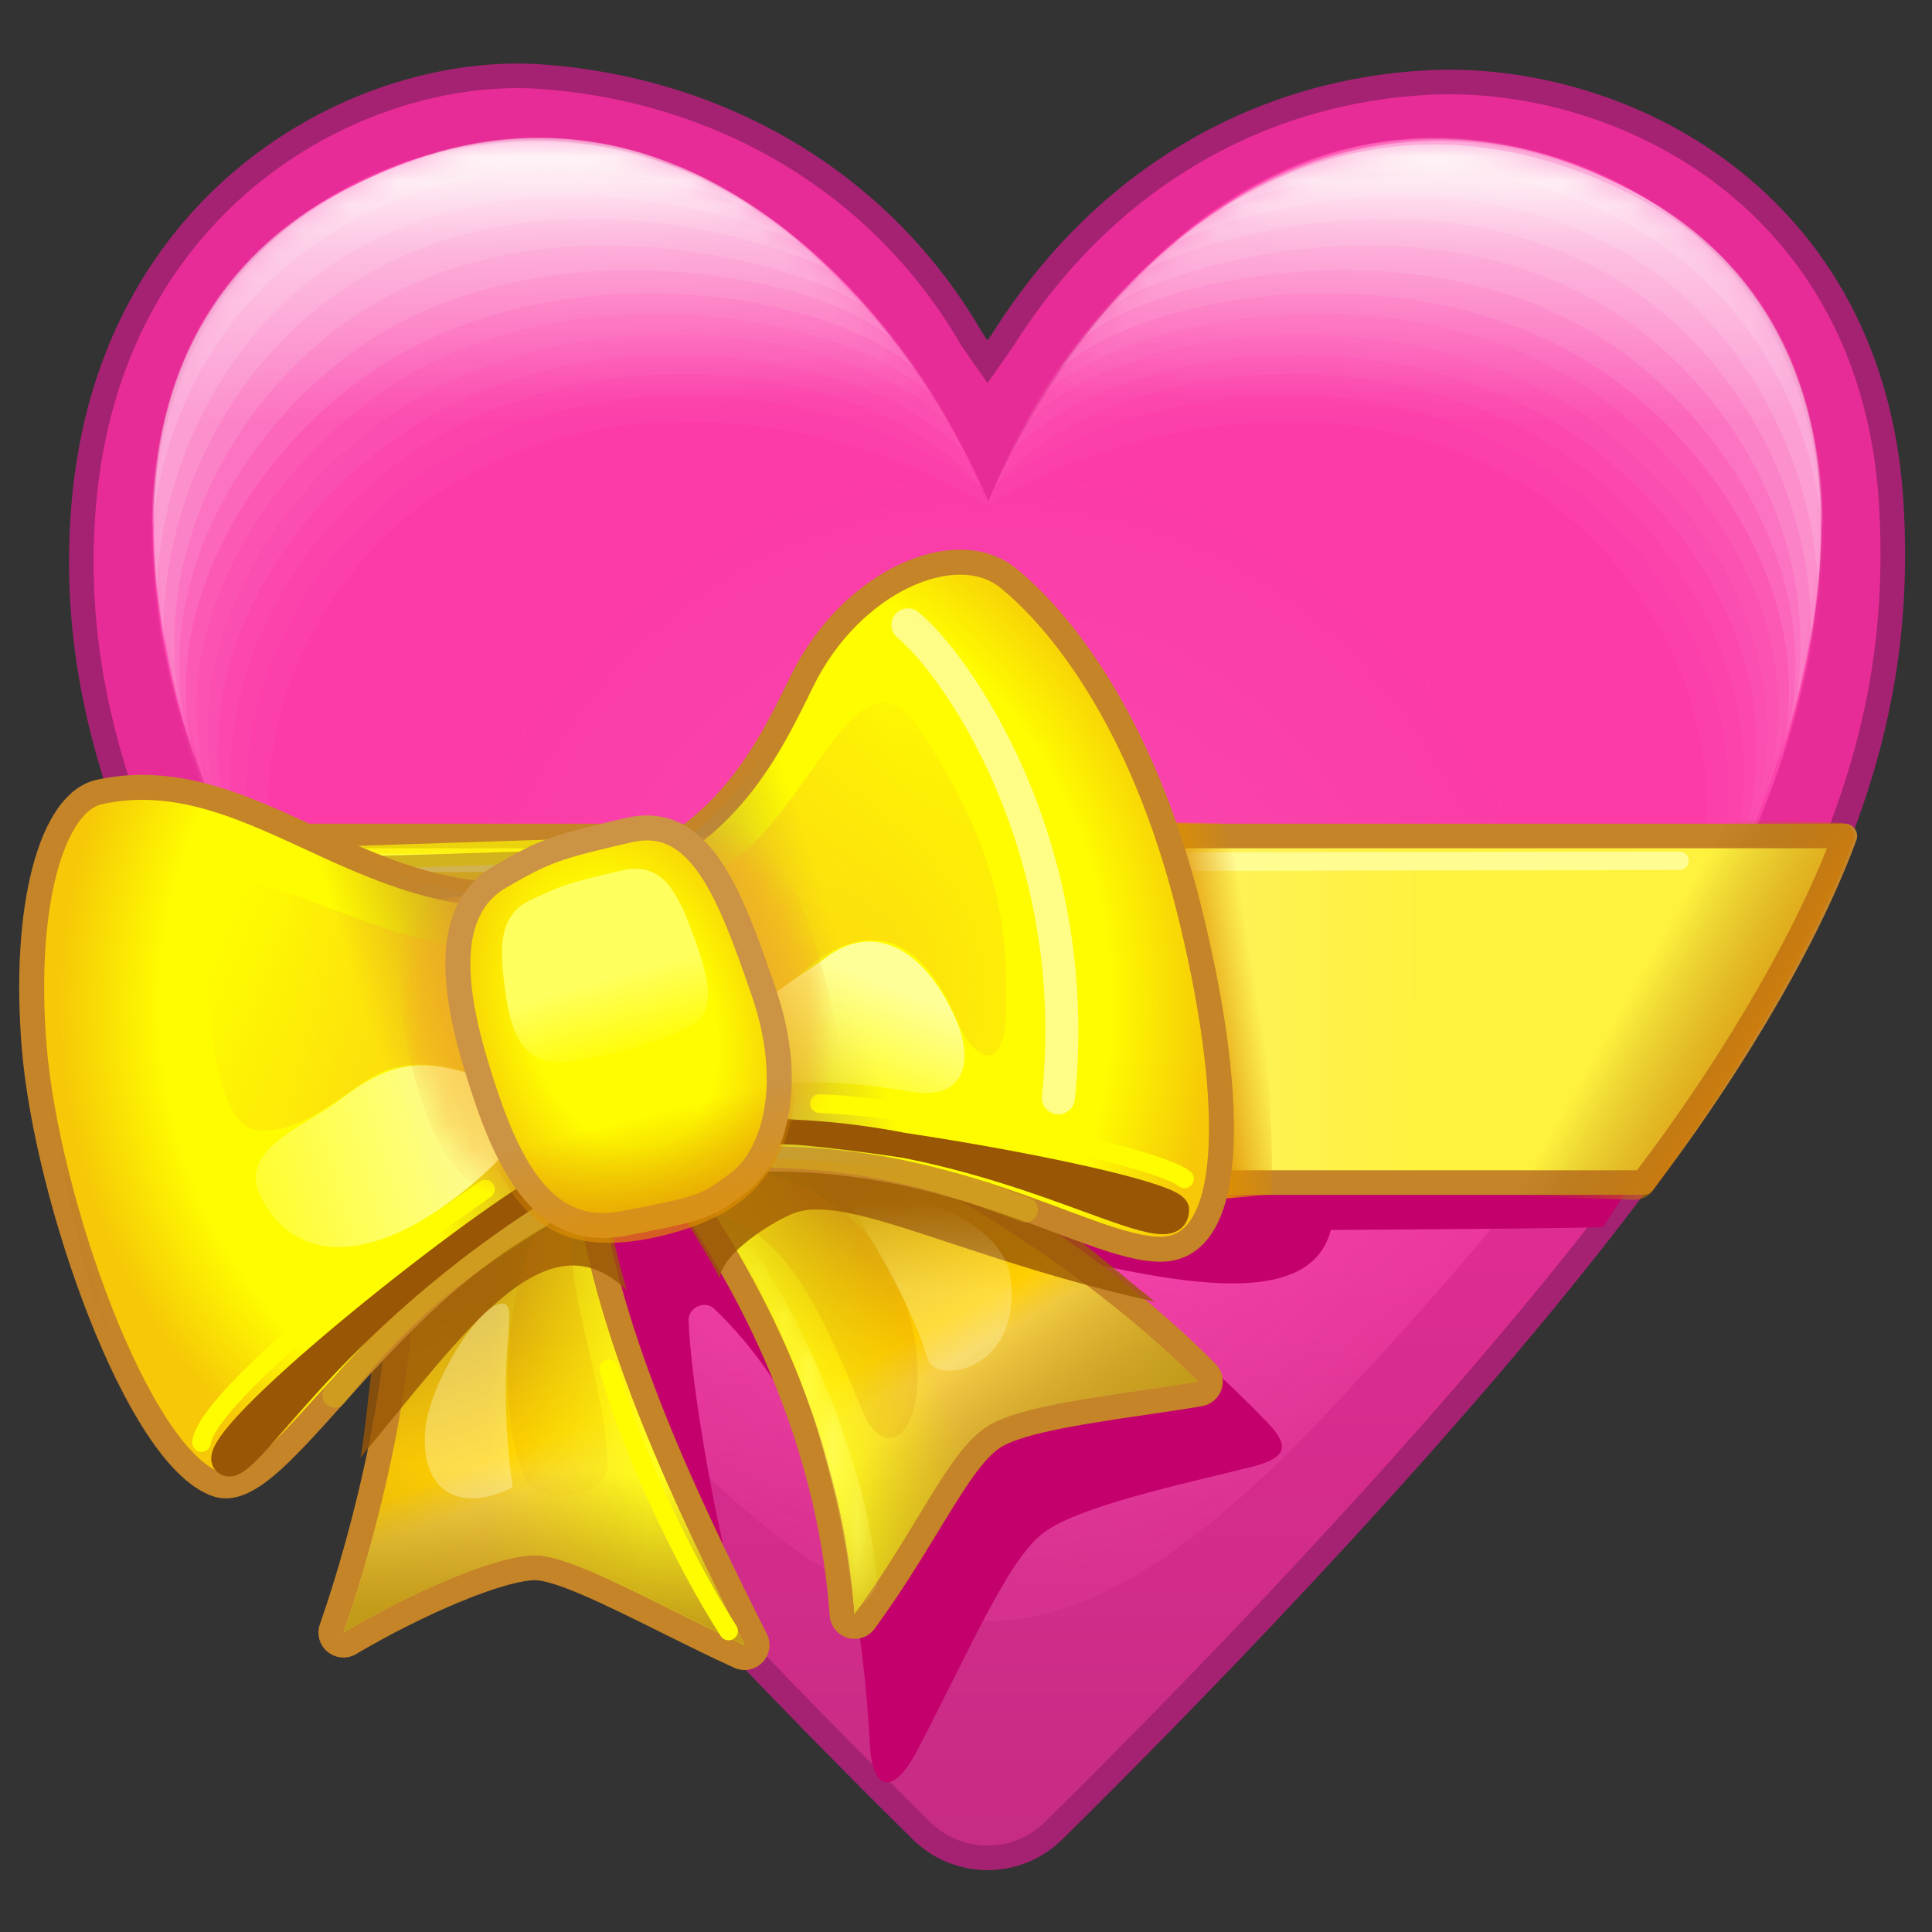 <svg width="80" height="80" viewBox="0 0 80 80" fill="none" xmlns="http://www.w3.org/2000/svg">
<rect x="0" y="0" width="80" height="80" fill="#333333" stroke="none"/>
<g clip-path="url(#clip0_78_12520)">
<mask id="mask0_78_12520" style="mask-type:luminance" maskUnits="userSpaceOnUse" x="0" y="0" width="80" height="80">
<path d="M80 0H0V80H80V0Z" fill="white"/>
</mask>
<g mask="url(#mask0_78_12520)">
<path d="M40.892 76.928C39.863 76.928 38.892 76.53 38.158 75.807C33.743 71.455 22.637 60.243 14.892 50.161C10.178 44.024 7.02 38.576 5.235 33.505C3.752 29.29 3.103 25.282 3.467 20.909C4.531 8.125 15.012 2.613 22.484 3.18C30 3.75 36.562 7.656 40.252 14.064L40.892 14.977L41.532 14.064C45.859 7.187 52.429 3.731 59.221 3.414C67.109 3.047 77.578 8.203 78.316 20.909C78.571 25.289 78.032 29.29 76.548 33.505C74.764 38.576 71.605 44.025 66.892 50.161C59.145 60.245 48.041 71.455 43.626 75.807C42.892 76.53 41.921 76.928 40.892 76.928Z" fill="url(#paint0_linear_78_12520)"/>
<path d="M40.892 76.928C39.863 76.928 38.892 76.53 38.158 75.807C33.743 71.455 22.637 60.243 14.892 50.161C10.178 44.024 7.02 38.576 5.235 33.505C3.752 29.29 3.103 25.282 3.467 20.909C4.531 8.125 15.012 2.613 22.484 3.18C30 3.75 36.562 7.656 40.252 14.064L40.892 14.977L41.532 14.064C45.859 7.187 52.429 3.731 59.221 3.414C67.109 3.047 77.578 8.203 78.316 20.909C78.571 25.289 78.032 29.29 76.548 33.505C74.764 38.576 71.605 44.025 66.892 50.161C59.145 60.245 48.041 71.455 43.626 75.807C42.892 76.53 41.921 76.928 40.892 76.928Z" stroke="#A52272" stroke-width="1.018" stroke-miterlimit="10"/>
<path d="M75.398 22.678C75.8 14.309 70.027 5.79 59.201 5.749C47.422 5.703 41.279 19.837 40.942 20.716C40.93 20.746 40.925 20.761 40.925 20.761C40.925 20.761 35.071 5.826 22.213 5.863C11.387 5.894 6.117 14.557 6.321 22.43C6.481 28.637 8.734 35.861 17.207 47.184C20.188 51.169 22.504 54.007 25.985 57.763C37.254 69.922 43.802 70.517 55.468 57.961C58.423 54.78 61.364 51.467 64.445 47.581C73.231 36.5 75.1 28.88 75.398 22.678Z" fill="url(#paint1_linear_78_12520)"/>
<mask id="mask1_78_12520" style="mask-type:luminance" maskUnits="userSpaceOnUse" x="6" y="5" width="70" height="63">
<path d="M75.398 22.678C75.8 14.309 70.027 5.79 59.201 5.749C47.422 5.703 41.279 19.837 40.942 20.716C40.93 20.746 40.925 20.761 40.925 20.761C40.925 20.761 35.071 5.826 22.213 5.863C11.387 5.894 6.117 14.557 6.321 22.43C6.481 28.637 8.734 35.861 17.207 47.184C20.188 51.169 22.504 54.007 25.985 57.763C37.254 69.922 43.802 70.517 55.468 57.961C58.423 54.78 61.364 51.467 64.445 47.581C73.231 36.5 75.1 28.88 75.398 22.678Z" fill="url(#paint2_radial_78_12520)"/>
</mask>
<g mask="url(#mask1_78_12520)">
<path d="M75.398 22.678C75.8 14.309 70.027 5.79 59.201 5.749C47.422 5.703 41.279 19.837 40.942 20.716C40.93 20.746 40.925 20.761 40.925 20.761C40.925 20.761 35.071 5.826 22.213 5.863C11.387 5.894 6.117 14.557 6.321 22.43C6.481 28.637 8.734 35.861 17.207 47.184C20.188 51.169 22.504 54.007 25.985 57.763C37.254 69.922 43.802 70.517 55.468 57.961C58.423 54.78 61.364 51.467 64.445 47.581C73.231 36.5 75.1 28.88 75.398 22.678Z" fill="url(#paint3_radial_78_12520)"/>
</g>
<path d="M14.27 7.862C-0.018 15.601 8.945 35.606 13.593 41.993C8.434 33.262 12.087 24.977 17.447 20.916C24.449 15.61 34.511 17.089 40.861 20.86C37.383 11.426 26.209 1.395 14.27 7.862Z" fill="white" fill-opacity="0.02"/>
<path d="M14.27 7.862C-0.018 15.601 8.73 34.98 12.155 39.771C7.839 32.628 11.211 24.231 16.901 20.023C24.489 14.411 34.808 15.899 40.563 20.116C36.758 11.23 26.209 1.395 14.27 7.862Z" fill="white" fill-opacity="0.02"/>
<path d="M14.27 7.862C-0.018 15.601 8.434 35.287 12.155 39.752C6.698 32.162 10.664 23.551 16.306 19.278C24.241 13.269 36.396 15.055 40.563 20.116C37.031 11.445 26.209 1.395 14.27 7.862Z" fill="white" fill-opacity="0.03"/>
<path d="M14.27 7.862C-0.018 15.601 8.898 34.553 10.883 37.58C6.616 30.337 10.267 22.757 15.909 18.485C23.844 12.476 35.9 14.411 39.968 18.776C35.781 10.82 26.209 1.395 14.27 7.862Z" fill="white" fill-opacity="0.03"/>
<path d="M14.27 7.862C0.677 15.254 8.367 32.746 10.029 36.046C6.482 29.2 9.954 21.753 15.761 17.492C23.282 11.974 35.329 13.294 39.397 17.66C36.055 11.055 26.068 1.446 14.27 7.862Z" fill="white" fill-opacity="0.03"/>
<path d="M14.27 7.862C1.52 14.807 7.617 30.5 9.329 34.444C6.035 27.832 9.957 20.423 15.711 16.302C23.2 10.938 35.007 12.922 38.653 16.42C35.215 10.723 26.063 1.438 14.27 7.862Z" fill="white" fill-opacity="0.04"/>
<path d="M14.27 7.862C2.264 14.113 7.013 29.145 8.75 33.262C5.55 26.565 10.103 18.925 15.512 15.31C23.27 10.125 34.511 12.178 37.909 15.303C34.531 10.547 26.182 1.66 14.27 7.862Z" fill="white" fill-opacity="0.08"/>
<path d="M14.27 7.862C2.562 14.063 6.955 27.929 8.145 31.699C5.442 24.084 10.87 16.848 15.488 13.97C23.299 9.102 34.337 11.608 36.892 14.014C33.828 9.844 25.253 2.045 14.27 7.862Z" fill="white" fill-opacity="0.09"/>
<path d="M14.27 7.862C2.909 13.766 7.019 27.279 7.515 29.61C6.051 22.591 10.103 15.8 15.364 12.655C23.371 7.87 33.612 11.182 35.621 12.596C31.816 8.086 24.392 2.602 14.27 7.862Z" fill="white" fill-opacity="0.1"/>
<path d="M14.27 7.862C4.221 13.102 6.444 24.04 6.792 26.62C6.568 21.163 9.408 14.708 15.19 11.366C23.266 6.697 32.959 10.413 34.373 11.182C31.914 8.594 24.117 2.728 14.27 7.862Z" fill="white" fill-opacity="0.11"/>
<path d="M14.27 7.862C5.34 12.625 6.32 21.728 6.494 24.605C6.519 20.041 8.995 13.5 14.843 10.274C22.679 5.952 31.562 9.317 33.161 10.062C31.172 8.242 23.492 2.944 14.27 7.862Z" fill="white" fill-opacity="0.12"/>
<path d="M14.27 7.862C7.288 11.312 6.162 18.776 6.311 21.852C6.733 17.759 8.722 12.384 14.57 9.158C22.406 4.836 30.635 8.425 31.255 8.673C29.16 7.012 22.604 3.745 14.27 7.862Z" fill="white" fill-opacity="0.13"/>
<path d="M67.499 7.862C81.786 15.601 72.823 35.606 68.175 41.993C73.335 33.262 69.682 24.977 64.322 20.916C57.32 15.61 47.258 17.089 40.908 20.86C44.386 11.426 55.56 1.395 67.499 7.862Z" fill="white" fill-opacity="0.02"/>
<path d="M67.499 7.862C81.786 15.601 73.038 34.98 69.614 39.771C73.93 32.628 70.558 24.231 64.867 20.023C57.279 14.411 46.961 15.899 41.206 20.116C45.011 11.23 55.56 1.395 67.499 7.862Z" fill="white" fill-opacity="0.02"/>
<path d="M67.499 7.862C81.786 15.601 73.335 35.287 69.614 39.752C75.071 32.162 71.105 23.551 65.463 19.278C57.528 13.269 45.373 15.055 41.206 20.116C44.738 11.445 55.56 1.395 67.499 7.862Z" fill="white" fill-opacity="0.03"/>
<path d="M67.499 7.862C81.786 15.601 72.87 34.553 70.886 37.58C75.153 30.337 71.502 22.757 65.859 18.485C57.924 12.476 45.869 14.411 41.801 18.776C45.987 10.82 55.56 1.395 67.499 7.862Z" fill="white" fill-opacity="0.03"/>
<path d="M67.499 7.862C81.092 15.254 73.402 32.746 71.74 36.046C75.287 29.2 71.815 21.753 66.008 17.492C58.487 11.974 46.44 13.294 42.372 17.66C45.714 11.055 55.701 1.446 67.499 7.862Z" fill="white" fill-opacity="0.03"/>
<path d="M67.499 7.862C80.249 14.807 74.151 30.5 72.44 34.444C75.734 27.832 71.812 20.423 66.058 16.302C58.569 10.938 46.762 12.922 43.116 16.42C46.554 10.723 55.705 1.438 67.499 7.862Z" fill="white" fill-opacity="0.04"/>
<path d="M67.499 7.862C79.504 14.113 74.756 29.145 73.019 33.262C76.219 26.565 71.666 18.925 66.256 15.31C58.499 10.125 47.258 12.178 43.86 15.303C47.238 10.547 55.587 1.66 67.499 7.862Z" fill="white" fill-opacity="0.08"/>
<path d="M67.499 7.862C79.207 14.063 74.814 27.929 73.624 31.699C76.327 24.084 70.899 16.848 66.281 13.97C58.47 9.102 47.432 11.608 44.877 14.014C47.941 9.844 56.516 2.045 67.499 7.862Z" fill="white" fill-opacity="0.09"/>
<path d="M67.499 7.862C78.859 13.766 74.75 27.279 74.254 29.61C75.718 22.591 71.666 15.8 66.405 12.655C58.398 7.87 48.157 11.182 46.148 12.596C49.953 8.086 57.377 2.602 67.499 7.862Z" fill="white" fill-opacity="0.1"/>
<path d="M67.499 7.862C77.548 13.102 75.325 24.04 74.977 26.62C75.201 21.163 72.361 14.708 66.579 11.366C58.503 6.697 48.81 10.413 47.396 11.182C49.855 8.594 57.651 2.728 67.499 7.862Z" fill="white" fill-opacity="0.11"/>
<path d="M67.499 7.862C76.429 12.625 75.449 21.728 75.275 24.605C75.25 20.041 72.774 13.5 66.926 10.274C59.09 5.952 50.206 9.317 48.608 10.062C50.597 8.242 58.277 2.944 67.499 7.862Z" fill="white" fill-opacity="0.12"/>
<path d="M67.499 7.862C74.481 11.312 75.606 18.776 75.457 21.852C75.036 17.759 73.047 12.384 67.199 9.158C59.363 4.836 51.134 8.425 50.514 8.673C52.609 7.012 59.165 3.745 67.499 7.862Z" fill="white" fill-opacity="0.13"/>
<mask id="mask2_78_12520" style="mask-type:luminance" maskUnits="userSpaceOnUse" x="6" y="5" width="35" height="38">
<path d="M14.361 7.853C0.107 15.584 8.161 34.757 13.717 42.026C18.281 31.311 36.586 21.942 40.951 20.851C36.602 10.664 26.296 1.38 14.361 7.853Z" fill="url(#paint4_linear_78_12520)"/>
</mask>
<g mask="url(#mask2_78_12520)">
<path d="M14.361 7.853C0.107 15.584 8.161 34.757 13.717 42.026C18.281 31.311 36.586 21.942 40.951 20.851C36.602 10.664 26.296 1.38 14.361 7.853Z" fill="url(#paint5_linear_78_12520)" fill-opacity="0.85"/>
</g>
<mask id="mask3_78_12520" style="mask-type:luminance" maskUnits="userSpaceOnUse" x="41" y="5" width="35" height="40">
<path d="M67.204 7.879C81.016 14.531 75 34.844 66.566 44.427C62.002 33.712 45.376 21.884 41.01 20.792C44.062 12.422 54.034 1.536 67.204 7.879Z" fill="url(#paint6_linear_78_12520)"/>
</mask>
<g mask="url(#mask3_78_12520)">
<path d="M67.204 7.879C81.016 14.531 75 34.844 66.566 44.427C62.002 33.712 45.376 21.884 41.01 20.792C44.062 12.422 54.034 1.536 67.204 7.879Z" fill="url(#paint7_linear_78_12520)" fill-opacity="0.85"/>
</g>
<path d="M26.515 45.926C33.066 43.31 45.814 51.959 52.478 58.9C53.443 59.904 53.269 60.379 51.813 60.744C49.005 61.447 44.49 62.393 43.107 63.55C41.67 64.752 40.205 68.214 37.977 72.489C37.013 74.339 36.124 74.221 36.019 72.226C35.492 62.238 32.768 57.257 29.576 54.194C29.191 53.824 28.494 54.139 28.513 54.677C28.627 57.908 30.081 65.537 30.937 67.497C28.625 65.425 24.142 61.156 21.997 58.569C21.698 52.487 22.941 47.354 26.515 45.926Z" fill="#C4006C"/>
<path d="M40.68 51.224C46.96 52.734 54.773 55.034 55.2 50.372C55.888 45.528 55.316 41.133 54.223 36.873C53.131 32.613 44.774 34.953 38.01 38.283C31.79 41.344 31.443 44.309 31.885 45.789C32.524 47.931 35.28 49.926 40.68 51.224Z" fill="#C4006C"/>
<path d="M66.382 50.809C59.97 51.019 25.237 50.827 19.05 51.862C18.066 50.745 15.574 47.355 14.876 46.337C18.066 46.232 66.526 44.625 70.496 44.495L66.382 50.809Z" fill="#C4006C"/>
<path d="M5.254 34.617C6.998 39.352 10.644 44.953 13.726 48.968C21.47 48.968 60.374 48.968 68.035 48.968C71.118 44.953 74.647 39.352 76.391 34.617C69.508 34.617 11.882 34.617 5.254 34.617Z" fill="url(#paint8_linear_78_12520)"/>
<path d="M5.254 34.617C6.998 39.352 10.644 44.953 13.726 48.968C21.47 48.968 60.374 48.968 68.035 48.968C71.118 44.953 74.647 39.352 76.391 34.617C69.508 34.617 11.882 34.617 5.254 34.617Z" stroke="#C48427" stroke-width="1.018" stroke-linecap="round" stroke-linejoin="round"/>
<g opacity="0.66">
<path d="M70.498 33.927C68.755 39.081 65.4 45.138 62.318 49.507L67.651 49.678C67.973 49.688 68.278 49.537 68.466 49.276C71.305 45.333 74.935 39.656 76.733 34.822C76.867 34.462 76.604 34.078 76.22 34.069L70.498 33.927Z" fill="url(#paint9_linear_78_12520)"/>
</g>
<path d="M30.828 68.118C29.892 67.692 28.876 67.187 27.881 66.693C25.425 65.472 23.304 64.418 22.192 64.4C20.614 64.375 17.038 65.936 14.22 67.601C15.637 63.572 17.391 56.572 17.141 51.335L23.864 49.429C24.73 55.654 27.956 62.409 30.828 68.118Z" stroke="#C48427" stroke-width="2.067" stroke-linecap="round" stroke-linejoin="round"/>
<path d="M30.828 68.118C29.892 67.692 28.876 67.187 27.881 66.693C25.425 65.472 23.304 64.418 22.192 64.4C20.614 64.375 17.038 65.936 14.22 67.601C15.637 63.572 17.391 56.572 17.141 51.335L23.864 49.429C24.73 55.654 27.956 62.409 30.828 68.118Z" fill="url(#paint10_linear_78_12520)"/>
<path d="M30.828 68.118C29.892 67.692 28.876 67.187 27.881 66.693C25.425 65.472 23.304 64.418 22.192 64.4C20.614 64.375 17.038 65.936 14.22 67.601C15.637 63.572 17.391 56.572 17.141 51.335L23.864 49.429C24.73 55.654 27.956 62.409 30.828 68.118Z" fill="url(#paint11_linear_78_12520)"/>
<path d="M30.828 68.118C29.892 67.692 28.876 67.187 27.881 66.693C25.425 65.472 23.304 64.418 22.192 64.4C20.614 64.375 17.038 65.936 14.22 67.601C15.637 63.572 17.391 56.572 17.141 51.335L23.864 49.429C24.73 55.654 27.956 62.409 30.828 68.118Z" fill="url(#paint12_linear_78_12520)"/>
<path d="M35.387 66.828C34.728 57.826 30.276 51.176 28.108 48.048L29.856 45.347C34.958 46.497 44.192 51.683 49.599 57.206C48.973 57.317 48.197 57.43 47.395 57.547C44.23 58.008 41.908 58.388 40.855 59.078C39.896 59.708 39.098 61.019 37.992 62.834C37.282 64 36.439 65.384 35.387 66.828Z" stroke="#C48427" stroke-width="2.067" stroke-linecap="round" stroke-linejoin="round"/>
<path d="M35.387 66.828C34.728 57.826 30.276 51.176 28.108 48.048L29.856 45.347C34.958 46.497 44.192 51.683 49.599 57.206C48.973 57.317 48.197 57.43 47.395 57.547C44.23 58.008 41.908 58.388 40.855 59.078C39.896 59.708 39.098 61.019 37.992 62.834C37.282 64 36.439 65.384 35.387 66.828Z" fill="url(#paint13_linear_78_12520)"/>
<path d="M35.387 66.828C34.728 57.826 30.276 51.176 28.108 48.048L29.856 45.347C34.958 46.497 44.192 51.683 49.599 57.206C48.973 57.317 48.197 57.43 47.395 57.547C44.23 58.008 41.908 58.388 40.855 59.078C39.896 59.708 39.098 61.019 37.992 62.834C37.282 64 36.439 65.384 35.387 66.828Z" fill="url(#paint14_linear_78_12520)"/>
<path d="M35.387 66.828C34.728 57.826 30.276 51.176 28.108 48.048L29.856 45.347C34.958 46.497 44.192 51.683 49.599 57.206C48.973 57.317 48.197 57.43 47.395 57.547C44.23 58.008 41.908 58.388 40.855 59.078C39.896 59.708 39.098 61.019 37.992 62.834C37.282 64 36.439 65.384 35.387 66.828Z" fill="url(#paint15_linear_78_12520)"/>
<g opacity="0.8">
<path d="M42.781 50.045C35.228 44.948 29.944 43.991 29.141 44.093C28.71 44.694 27.222 47.657 26.719 47.971C27.433 49.083 29.03 51.401 29.805 52.935C29.896 51.842 32.141 50.501 32.903 50.226C35.142 49.419 39.921 52.159 47.827 53.904C46.064 52.514 44.703 51.211 42.781 50.045Z" fill="#995605"/>
</g>
<g opacity="0.15">
<path d="M29.309 50.152C32.529 50.961 33.864 53.949 35.726 58.453C36.501 60.325 37.923 59.7 37.989 57.192C38.069 54.134 36.627 52.24 36.448 51.913C35.244 49.714 31.716 48.248 31.204 48.657C30.08 49.554 29.309 50.152 29.309 50.152Z" fill="#CE7500"/>
</g>
<g opacity="0.28">
<path d="M38.425 56.292C37.23 52.503 34.723 49.773 35.374 49.3C36.026 48.828 41.477 50.169 41.84 52.877C42.358 56.74 38.764 57.365 38.425 56.292Z" fill="url(#paint16_linear_78_12520)"/>
</g>
<mask id="mask4_78_12520" style="mask-type:luminance" maskUnits="userSpaceOnUse" x="30" y="51" width="7" height="16">
<path d="M30.62 51.838C32.055 54.282 34.655 59.526 35.364 66.706C36.023 66.268 36.354 65.758 36.326 65.444C35.744 59.083 31.87 52.383 30.987 51.521C30.851 51.581 30.814 51.718 30.62 51.838Z" fill="url(#paint17_linear_78_12520)"/>
</mask>
<g mask="url(#mask4_78_12520)">
<path d="M30.62 51.838C32.055 54.282 34.655 59.526 35.364 66.706C36.023 66.268 36.354 65.758 36.326 65.444C35.744 59.083 31.87 52.383 30.987 51.521C30.851 51.581 30.814 51.718 30.62 51.838Z" fill="url(#paint18_linear_78_12520)"/>
</g>
<g opacity="0.8">
<path d="M25.964 53.438C25.497 51.94 25.024 49.644 24.766 48.175C23.968 48.222 22.063 48.607 22.063 48.607C18.673 49.456 17.011 49.705 15.994 50.797C15.847 52.128 15.19 59.029 14.926 60.357C19.213 55.213 22.592 50.173 25.964 53.438Z" fill="#995605"/>
</g>
<g opacity="0.15">
<path d="M22.171 51.126C21.066 53.277 20.535 58.049 21.645 61.051C22.184 62.511 25.101 61.99 25.136 60.775C25.221 57.839 23.453 53.64 23.672 51.063C22.901 50.575 22.171 51.126 22.171 51.126Z" fill="url(#paint19_linear_78_12520)"/>
</g>
<g opacity="0.33">
<path d="M17.612 59.182C17.77 57.379 19.728 54.164 20.697 53.988C21.666 53.811 20.431 55.785 21.229 61.587C19.143 62.636 17.377 61.876 17.612 59.182Z" fill="#FFFEE2"/>
</g>
<path d="M25.212 56.679C26.153 60.075 28.308 64.639 30.169 67.535" stroke="#FFFC00" stroke-width="0.775" stroke-linecap="round" stroke-linejoin="round"/>
<path d="M11.406 35.739L69.543 35.646" stroke="#FFFC92" stroke-width="0.764" stroke-linecap="round" stroke-linejoin="round"/>
<g opacity="0.66">
<path d="M11.124 35.632L35.382 34.839" stroke="#FFFC00" stroke-width="0.975" stroke-linecap="round" stroke-linejoin="round"/>
</g>
<g opacity="0.44">
<path d="M35.148 34.904C32.839 34.918 9.049 35.634 9.049 35.634C17.247 52.609 32.106 45.572 35.148 34.904Z" fill="#995605"/>
</g>
<path d="M52.661 49.452C52.758 45.199 52.154 37.528 50.566 34.072C48.618 34.068 47.377 34.041 47.377 34.041C48.274 37.992 50.272 46.764 49.6 49.687C50.897 49.645 52.661 49.452 52.661 49.452Z" fill="url(#paint20_linear_78_12520)"/>
<path d="M24.447 36.586C29.821 35.081 31.682 31.337 33.197 28.227C35.231 24.049 39.586 22.192 41.734 23.926C43.825 25.612 47.262 29.753 49.231 37.63C51.073 45.003 51.312 51.633 48.129 51.727C44.946 51.821 38.386 46.761 28.173 48.277C17.184 49.909 11.989 62.487 8.992 61.47C5.68 60.346 1.928 49.586 1.418 43.379C0.934 37.487 2.152 33.219 4.117 32.793C10.934 31.315 15.816 39.004 24.447 36.586Z" fill="url(#paint21_radial_78_12520)"/>
<path d="M24.447 36.586C29.821 35.081 31.682 31.337 33.197 28.227C35.231 24.049 39.586 22.192 41.734 23.926C43.825 25.612 47.262 29.753 49.231 37.63C51.073 45.003 51.312 51.633 48.129 51.727C44.946 51.821 38.386 46.761 28.173 48.277C17.184 49.909 11.989 62.487 8.992 61.47C5.68 60.346 1.928 49.586 1.418 43.379C0.934 37.487 2.152 33.219 4.117 32.793C10.934 31.315 15.816 39.004 24.447 36.586Z" stroke="#C48427" stroke-width="1.034" stroke-linecap="round" stroke-linejoin="round"/>
<path d="M24.447 36.586C29.821 35.081 31.682 31.337 33.197 28.227C35.231 24.049 39.586 22.192 41.734 23.926C43.825 25.612 47.262 29.753 49.231 37.63C51.073 45.003 51.312 51.633 48.129 51.727C44.946 51.821 38.386 46.761 28.173 48.277C17.184 49.909 11.989 62.487 8.992 61.47C5.68 60.346 1.928 49.586 1.418 43.379C0.934 37.487 2.152 33.219 4.117 32.793C10.934 31.315 15.816 39.004 24.447 36.586Z" fill="url(#paint22_linear_78_12520)"/>
<g opacity="0.2">
<path d="M42.462 50.099C39.333 48.932 36.442 47.956 32.095 47.84" stroke="#FFFB00" stroke-width="1.034" stroke-linecap="round" stroke-linejoin="round"/>
</g>
<g opacity="0.2">
<path d="M22.302 50.377C19.684 52.018 16.95 53.737 13.867 57.773" stroke="#FFFB00" stroke-width="1.034" stroke-linecap="round" stroke-linejoin="round"/>
</g>
<g opacity="0.33">
<path d="M41.657 41.898C41.707 38.79 41.623 35.463 37.972 30.06C35.387 26.237 33.2 34.752 29.389 36.171C28.903 38.112 29.851 43.796 32.236 41.191C34.84 38.346 37.731 37.643 39.645 42.291C40.341 43.984 41.616 44.495 41.657 41.898Z" fill="url(#paint23_radial_78_12520)"/>
<path d="M41.657 41.898C41.707 38.79 41.623 35.463 37.972 30.06C35.387 26.237 33.2 34.752 29.389 36.171C28.903 38.112 29.851 43.796 32.236 41.191C34.84 38.346 37.731 37.643 39.645 42.291C40.341 43.984 41.616 44.495 41.657 41.898Z" fill="url(#paint24_linear_78_12520)"/>
</g>
<g opacity="0.33">
<path d="M20.179 39.421C14.372 38.776 9.176 34.674 8.768 37.497C8.297 40.744 8.789 46.568 10.59 46.787C12.39 47.005 13.999 45.454 15.316 44.654C17.34 43.425 19.176 44.518 20.422 44.56C24.519 44.7 20.179 39.421 20.179 39.421Z" fill="url(#paint25_linear_78_12520)"/>
<path d="M20.179 39.421C14.372 38.776 9.176 34.674 8.768 37.497C8.297 40.744 8.789 46.568 10.59 46.787C12.39 47.005 13.999 45.454 15.316 44.654C17.34 43.425 19.176 44.518 20.422 44.56C24.519 44.7 20.179 39.421 20.179 39.421Z" fill="url(#paint26_linear_78_12520)"/>
</g>
<g opacity="0.66">
<path d="M2.065 36.177C1.776 38.614 1.799 42.946 2.333 46.584C3.231 52.688 5.302 59.636 8.182 61.559C7.304 60.028 8.205 58.171 9.02 57.58C2.64 45.928 3.695 34.916 5.236 33.229C2.073 33.396 2.138 35.562 2.065 36.177Z" fill="url(#paint27_linear_78_12520)"/>
</g>
<g opacity="0.67">
<path d="M37.593 25.875C39.488 27.408 44.919 34.909 43.826 45.459" stroke="#FFFDC7" stroke-width="1.367" stroke-linecap="round" stroke-linejoin="round"/>
</g>
<path d="M14.001 45.592C12.637 46.633 9.831 47.598 10.778 49.518C12.223 52.448 15.622 52.448 19.762 48.854C23.903 45.26 20.637 44.879 20.192 44.713C17.457 43.698 16.149 43.952 14.001 45.592Z" fill="url(#paint28_linear_78_12520)"/>
<path d="M34.172 39.674C32.809 40.715 30.27 41.8 31.223 43.717C32.223 45.729 31.95 44.206 37.669 45.201C40.052 45.617 40.27 43.854 39.622 42.311C38.442 39.504 36.321 38.033 34.172 39.674Z" fill="url(#paint29_linear_78_12520)"/>
<path d="M30.594 46.832C33.539 46.466 48.737 49.157 48.722 50.085C48.687 52.305 41.094 46.445 30.562 46.877L30.594 46.832Z" fill="#FCDF39"/>
<path d="M30.594 46.832C33.539 46.466 48.737 49.157 48.722 50.085C48.687 52.305 41.094 46.445 30.562 46.877L30.594 46.832Z" stroke="#995605" stroke-width="1.034" stroke-linecap="round" stroke-linejoin="round"/>
<path d="M22.759 48.977C19.012 51.135 8.496 59.591 9.306 60.532C10.117 61.473 13.164 54.883 22.911 48.906L22.759 48.977Z" fill="#FCDF39"/>
<path d="M22.759 48.977C19.012 51.135 8.496 59.591 9.306 60.532C10.117 61.473 13.164 54.883 22.911 48.906L22.759 48.977Z" stroke="#995605" stroke-width="1.034" stroke-linecap="round" stroke-linejoin="round"/>
<path d="M8.346 59.732C8.443 58.494 12.616 54.47 20.098 49.242" stroke="#FFFC00" stroke-width="0.775" stroke-linecap="round" stroke-linejoin="round"/>
<path d="M33.937 45.698C38.23 45.839 47.888 47.877 49.045 48.811" stroke="#FFFC00" stroke-width="0.775" stroke-linecap="round" stroke-linejoin="round"/>
<mask id="mask5_78_12520" style="mask-type:luminance" maskUnits="userSpaceOnUse" x="16" y="33" width="19" height="17">
<path d="M17.138 44.493C18.161 48.268 19.45 49.284 20.885 49.535C23.786 47.291 30.114 46.081 34.302 46.479C34.958 46.042 35.314 44.617 33.905 39.557C32.926 36.042 31.598 34.518 30.462 33.996C26.989 35.964 19.567 37.213 17.419 37.256C16.52 37.877 16.086 40.613 17.138 44.493Z" fill="url(#paint30_radial_78_12520)"/>
</mask>
<g mask="url(#mask5_78_12520)">
<path d="M17.138 44.493C18.161 48.268 19.45 49.284 20.885 49.535C23.786 47.291 30.114 46.081 34.302 46.479C34.958 46.042 35.314 44.617 33.905 39.557C32.926 36.042 31.598 34.518 30.462 33.996C26.989 35.964 19.567 37.213 17.419 37.256C16.52 37.877 16.086 40.613 17.138 44.493Z" fill="url(#paint31_radial_78_12520)" fill-opacity="0.7"/>
</g>
<path d="M19.622 44.006C20.816 48.001 22.578 50.781 25.489 50.663C27.925 50.563 29.755 49.782 30.605 48.941C31.447 48.109 33.102 45.162 31.755 41.074C30.397 36.95 28.529 33.856 26.49 34.262C24.414 34.675 21.648 35.534 20.409 36.434C19.155 37.346 18.389 39.882 19.622 44.006Z" fill="url(#paint32_radial_78_12520)"/>
<path d="M19.673 43.968C20.865 47.963 22.334 51.325 25.818 50.662C29.232 50.012 29.3 49.934 30.604 48.957C31.896 47.99 33.02 45.147 31.623 41.075C30.215 36.966 28.978 33.698 26.048 34.371C23.065 35.057 22.564 35.22 20.703 36.307C18.819 37.407 18.441 39.842 19.673 43.968Z" stroke="#CB9343" stroke-width="1.034" stroke-linecap="round" stroke-linejoin="round"/>
<g opacity="0.66">
<path d="M18.706 42.864C20.151 45.61 22.718 47.247 26.68 46.288C30.549 45.352 32.007 41.754 31.943 40.158C33.297 44.109 33.108 46.295 32.088 48.102C31.335 49.437 30.09 50.47 27.702 51.097C21.509 52.721 20.383 48.748 18.706 42.864Z" fill="url(#paint33_linear_78_12520)"/>
</g>
<path d="M20.923 41.041C21.176 42.901 21.715 44.323 23.885 43.922C26.431 43.451 27.568 43.032 28.596 42.483C29.618 41.938 29.45 40.768 28.75 38.84C27.997 36.763 27.38 35.651 25.66 36.062C23.43 36.595 23.446 36.599 22.013 37.246C20.567 37.899 20.7 39.401 20.923 41.041Z" fill="url(#paint34_linear_78_12520)"/>
</g>
</g>
<defs>
<linearGradient id="paint0_linear_78_12520" x1="40.874" y1="41.981" x2="40.905" y2="80.751" gradientUnits="userSpaceOnUse">
<stop stop-color="#E82C97"/>
<stop offset="0.5" stop-color="#D52C8C"/>
<stop offset="1" stop-color="#C22C81"/>
</linearGradient>
<linearGradient id="paint1_linear_78_12520" x1="41.748" y1="81.022" x2="40.873" y2="39.788" gradientUnits="userSpaceOnUse">
<stop stop-color="#C22C81"/>
<stop offset="0.5" stop-color="#DF3394"/>
<stop offset="1" stop-color="#FC3BA8"/>
</linearGradient>
<radialGradient id="paint2_radial_78_12520" cx="0" cy="0" r="1" gradientUnits="userSpaceOnUse" gradientTransform="translate(41.061 42.161) scale(22.849)">
<stop stop-color="white"/>
<stop offset="0.5" stop-color="white" stop-opacity="0.5"/>
<stop offset="1" stop-color="white" stop-opacity="0"/>
</radialGradient>
<radialGradient id="paint3_radial_78_12520" cx="0" cy="0" r="1" gradientUnits="userSpaceOnUse" gradientTransform="translate(41.061 42.161) scale(22.849)">
<stop stop-color="#FE45B3"/>
<stop offset="0.88" stop-color="#F44DB1"/>
<stop offset="1" stop-color="#EA55B0"/>
</radialGradient>
<linearGradient id="paint4_linear_78_12520" x1="23.659" y1="17.012" x2="23.426" y2="6.927" gradientUnits="userSpaceOnUse">
<stop stop-color="white" stop-opacity="0"/>
<stop offset="0.69" stop-color="white" stop-opacity="0.5"/>
<stop offset="1" stop-color="white"/>
</linearGradient>
<linearGradient id="paint5_linear_78_12520" x1="23.659" y1="17.012" x2="23.426" y2="6.927" gradientUnits="userSpaceOnUse">
<stop stop-color="white"/>
<stop offset="0.5" stop-color="#FFFFFD"/>
<stop offset="1" stop-color="#FFFFFB"/>
</linearGradient>
<linearGradient id="paint6_linear_78_12520" x1="57.906" y1="17.038" x2="58.139" y2="6.953" gradientUnits="userSpaceOnUse">
<stop stop-color="white" stop-opacity="0"/>
<stop offset="0.69" stop-color="white" stop-opacity="0.5"/>
<stop offset="1" stop-color="white"/>
</linearGradient>
<linearGradient id="paint7_linear_78_12520" x1="57.906" y1="17.038" x2="58.139" y2="6.953" gradientUnits="userSpaceOnUse">
<stop stop-color="white"/>
<stop offset="0.5" stop-color="#FFFFFD"/>
<stop offset="1" stop-color="#FFFFFB"/>
</linearGradient>
<linearGradient id="paint8_linear_78_12520" x1="58.951" y1="41.869" x2="26.98" y2="41.837" gradientUnits="userSpaceOnUse">
<stop stop-color="#FFF23E"/>
<stop offset="0.2" stop-color="#FEF251"/>
<stop offset="0.39" stop-color="#FDF263"/>
<stop offset="0.52" stop-color="#FDF263"/>
<stop offset="0.65" stop-color="#FDF263"/>
<stop offset="0.83" stop-color="#FCE94E"/>
<stop offset="1" stop-color="#FCDF39"/>
</linearGradient>
<linearGradient id="paint9_linear_78_12520" x1="67.656" y1="40.781" x2="72.35" y2="43.432" gradientUnits="userSpaceOnUse">
<stop stop-color="#995605" stop-opacity="0"/>
<stop offset="0.5" stop-color="#B56703" stop-opacity="0.5"/>
<stop offset="1" stop-color="#D07900"/>
</linearGradient>
<linearGradient id="paint10_linear_78_12520" x1="21.963" y1="52.831" x2="26.991" y2="66.121" gradientUnits="userSpaceOnUse">
<stop stop-color="#D0A618"/>
<stop offset="0.23" stop-color="#E8BA0C"/>
<stop offset="0.46" stop-color="#FFCE00"/>
<stop offset="0.52" stop-color="#FBCF23"/>
<stop offset="0.58" stop-color="#F7D046"/>
<stop offset="0.79" stop-color="#E9BB41"/>
<stop offset="1" stop-color="#DBA53C"/>
</linearGradient>
<linearGradient id="paint11_linear_78_12520" x1="26.87" y1="61.57" x2="20.197" y2="61.396" gradientUnits="userSpaceOnUse">
<stop stop-color="#FFFD1D"/>
<stop offset="0.5" stop-color="#FFFC0F" stop-opacity="0.5"/>
<stop offset="1" stop-color="#FFFC00" stop-opacity="0"/>
</linearGradient>
<linearGradient id="paint12_linear_78_12520" x1="20.93" y1="60.779" x2="20.593" y2="67.096" gradientUnits="userSpaceOnUse">
<stop stop-color="#C29B18" stop-opacity="0"/>
<stop offset="0.5" stop-color="#C29B18" stop-opacity="0.5"/>
<stop offset="1" stop-color="#C29B18"/>
</linearGradient>
<linearGradient id="paint13_linear_78_12520" x1="35.025" y1="49.55" x2="41.869" y2="61.746" gradientUnits="userSpaceOnUse">
<stop stop-color="#D0A618"/>
<stop offset="0.23" stop-color="#E8BA0C"/>
<stop offset="0.46" stop-color="#FFCE00"/>
<stop offset="0.52" stop-color="#FBCF23"/>
<stop offset="0.58" stop-color="#F7D046"/>
<stop offset="0.79" stop-color="#E9BB41"/>
<stop offset="1" stop-color="#DBA53C"/>
</linearGradient>
<linearGradient id="paint14_linear_78_12520" x1="32.622" y1="58.412" x2="37.896" y2="55.518" gradientUnits="userSpaceOnUse">
<stop stop-color="#FFFD1D"/>
<stop offset="0.5" stop-color="#FFFC0F" stop-opacity="0.5"/>
<stop offset="1" stop-color="#FFFC00" stop-opacity="0"/>
</linearGradient>
<linearGradient id="paint15_linear_78_12520" x1="40.93" y1="55.048" x2="46.31" y2="60.468" gradientUnits="userSpaceOnUse">
<stop stop-color="#C29B18" stop-opacity="0"/>
<stop offset="0.5" stop-color="#C29B18" stop-opacity="0.5"/>
<stop offset="1" stop-color="#C29B18"/>
</linearGradient>
<linearGradient id="paint16_linear_78_12520" x1="37.708" y1="49.806" x2="37.696" y2="53.456" gradientUnits="userSpaceOnUse">
<stop stop-color="#FFFED5" stop-opacity="0"/>
<stop offset="0.5" stop-color="#FFFED5" stop-opacity="0.5"/>
<stop offset="1" stop-color="#FFFED4"/>
</linearGradient>
<linearGradient id="paint17_linear_78_12520" x1="31.425" y1="52.682" x2="35.837" y2="65.12" gradientUnits="userSpaceOnUse">
<stop stop-color="white" stop-opacity="0.33"/>
<stop offset="0.15" stop-color="white" stop-opacity="0.665"/>
<stop offset="0.31" stop-color="white"/>
<stop offset="0.48" stop-color="white"/>
<stop offset="0.65" stop-color="white"/>
<stop offset="0.82" stop-color="white" stop-opacity="0.665"/>
<stop offset="1" stop-color="white" stop-opacity="0.33"/>
</linearGradient>
<linearGradient id="paint18_linear_78_12520" x1="31.425" y1="52.682" x2="35.837" y2="65.12" gradientUnits="userSpaceOnUse">
<stop stop-color="#FFFD3C"/>
<stop offset="0.5" stop-color="#FFFD51"/>
<stop offset="1" stop-color="#FFFD65"/>
</linearGradient>
<linearGradient id="paint19_linear_78_12520" x1="22.9" y1="55.633" x2="24.109" y2="62.431" gradientUnits="userSpaceOnUse">
<stop stop-color="#CE7500"/>
<stop offset="0.5" stop-color="#CE7500" stop-opacity="0.61"/>
<stop offset="1" stop-color="#CE7500" stop-opacity="0.22"/>
</linearGradient>
<linearGradient id="paint20_linear_78_12520" x1="52.111" y1="41.33" x2="49.318" y2="41.786" gradientUnits="userSpaceOnUse">
<stop stop-color="#DF8F00" stop-opacity="0"/>
<stop offset="0.5" stop-color="#DF8F00" stop-opacity="0.5"/>
<stop offset="1" stop-color="#DF8F00"/>
</linearGradient>
<radialGradient id="paint21_radial_78_12520" cx="0" cy="0" r="1" gradientUnits="userSpaceOnUse" gradientTransform="translate(26.318 41.627) rotate(-16.7) scale(23.829)">
<stop offset="0.82" stop-color="#FFFC00"/>
<stop offset="0.91" stop-color="#FAE204"/>
<stop offset="1" stop-color="#F6C807"/>
</radialGradient>
<linearGradient id="paint22_linear_78_12520" x1="16.108" y1="44.888" x2="34.722" y2="38.842" gradientUnits="userSpaceOnUse">
<stop stop-color="#C48427" stop-opacity="0"/>
<stop offset="0.18" stop-color="#C08631" stop-opacity="0.5"/>
<stop offset="0.36" stop-color="#BB873C"/>
<stop offset="0.48" stop-color="#B78843"/>
<stop offset="0.6" stop-color="#B38949"/>
<stop offset="0.8" stop-color="#B38949" stop-opacity="0.5"/>
<stop offset="1" stop-color="#B38949" stop-opacity="0"/>
</linearGradient>
<radialGradient id="paint23_radial_78_12520" cx="0" cy="0" r="1" gradientUnits="userSpaceOnUse" gradientTransform="translate(35.495 39.857) rotate(-16.7) scale(13.596)">
<stop stop-color="#F7A626"/>
<stop offset="0.5" stop-color="#F7A626" stop-opacity="0.5"/>
<stop offset="1" stop-color="#F7A626" stop-opacity="0"/>
</radialGradient>
<linearGradient id="paint24_linear_78_12520" x1="38.873" y1="35.696" x2="31.588" y2="38.551" gradientUnits="userSpaceOnUse">
<stop stop-color="#F7A626" stop-opacity="0"/>
<stop offset="0.5" stop-color="#F7A626" stop-opacity="0.5"/>
<stop offset="1" stop-color="#F7A626"/>
</linearGradient>
<linearGradient id="paint25_linear_78_12520" x1="8.703" y1="39.45" x2="16.828" y2="42.883" gradientUnits="userSpaceOnUse">
<stop stop-color="#F7A626" stop-opacity="0"/>
<stop offset="0.5" stop-color="#F7A626" stop-opacity="0.5"/>
<stop offset="1" stop-color="#F7A626"/>
</linearGradient>
<linearGradient id="paint26_linear_78_12520" x1="11.972" y1="42.101" x2="19.802" y2="41.95" gradientUnits="userSpaceOnUse">
<stop stop-color="#F7A626" stop-opacity="0"/>
<stop offset="0.5" stop-color="#F7A626" stop-opacity="0.5"/>
<stop offset="1" stop-color="#F7A626"/>
</linearGradient>
<linearGradient id="paint27_linear_78_12520" x1="4.27" y1="54.035" x2="-0.324" y2="55.175" gradientUnits="userSpaceOnUse">
<stop stop-color="#995605" stop-opacity="0"/>
<stop offset="0.5" stop-color="#995605" stop-opacity="0.5"/>
<stop offset="1" stop-color="#995605"/>
</linearGradient>
<linearGradient id="paint28_linear_78_12520" x1="7.048" y1="50.895" x2="20.329" y2="46.932" gradientUnits="userSpaceOnUse">
<stop stop-color="#FFFFA5" stop-opacity="0"/>
<stop offset="0.5" stop-color="#FFFF9F" stop-opacity="0.5"/>
<stop offset="1" stop-color="#FFFF98"/>
</linearGradient>
<linearGradient id="paint29_linear_78_12520" x1="33.923" y1="46.019" x2="36.103" y2="40.487" gradientUnits="userSpaceOnUse">
<stop stop-color="#FFFFA5" stop-opacity="0"/>
<stop offset="0.5" stop-color="#FFFF9F" stop-opacity="0.5"/>
<stop offset="1" stop-color="#FFFF98"/>
</linearGradient>
<radialGradient id="paint30_radial_78_12520" cx="0" cy="0" r="1" gradientUnits="userSpaceOnUse" gradientTransform="translate(25.47 41.956) rotate(-16.7) scale(9.296)">
<stop offset="0.5" stop-color="white"/>
<stop offset="0.88" stop-color="white" stop-opacity="0.5"/>
<stop offset="1" stop-color="white" stop-opacity="0"/>
</radialGradient>
<radialGradient id="paint31_radial_78_12520" cx="0" cy="0" r="1" gradientUnits="userSpaceOnUse" gradientTransform="translate(25.47 41.956) rotate(-16.7) scale(9.296)">
<stop offset="0.5" stop-color="#F7A626"/>
<stop offset="0.75" stop-color="#F7A626"/>
<stop offset="1" stop-color="#F7A626"/>
</radialGradient>
<radialGradient id="paint32_radial_78_12520" cx="0" cy="0" r="1" gradientUnits="userSpaceOnUse" gradientTransform="translate(25.733 42.187) rotate(-16.7) scale(6.85 9.927)">
<stop offset="0.55" stop-color="#FFFC00"/>
<stop offset="0.78" stop-color="#FAE204"/>
<stop offset="1" stop-color="#F6C807"/>
</radialGradient>
<linearGradient id="paint33_linear_78_12520" x1="26.402" y1="46.256" x2="27.365" y2="50.176" gradientUnits="userSpaceOnUse">
<stop stop-color="#DF8F00" stop-opacity="0"/>
<stop offset="0.5" stop-color="#DF8F00" stop-opacity="0.5"/>
<stop offset="1" stop-color="#DF8F00"/>
</linearGradient>
<linearGradient id="paint34_linear_78_12520" x1="26.219" y1="43.853" x2="25.263" y2="40.465" gradientUnits="userSpaceOnUse">
<stop stop-color="#FFFF5E" stop-opacity="0"/>
<stop offset="0.5" stop-color="#FFFF5E" stop-opacity="0.5"/>
<stop offset="1" stop-color="#FFFF5E"/>
</linearGradient>
<clipPath id="clip0_78_12520">
<rect width="80" height="80" fill="white"/>
</clipPath>
</defs>
</svg>
